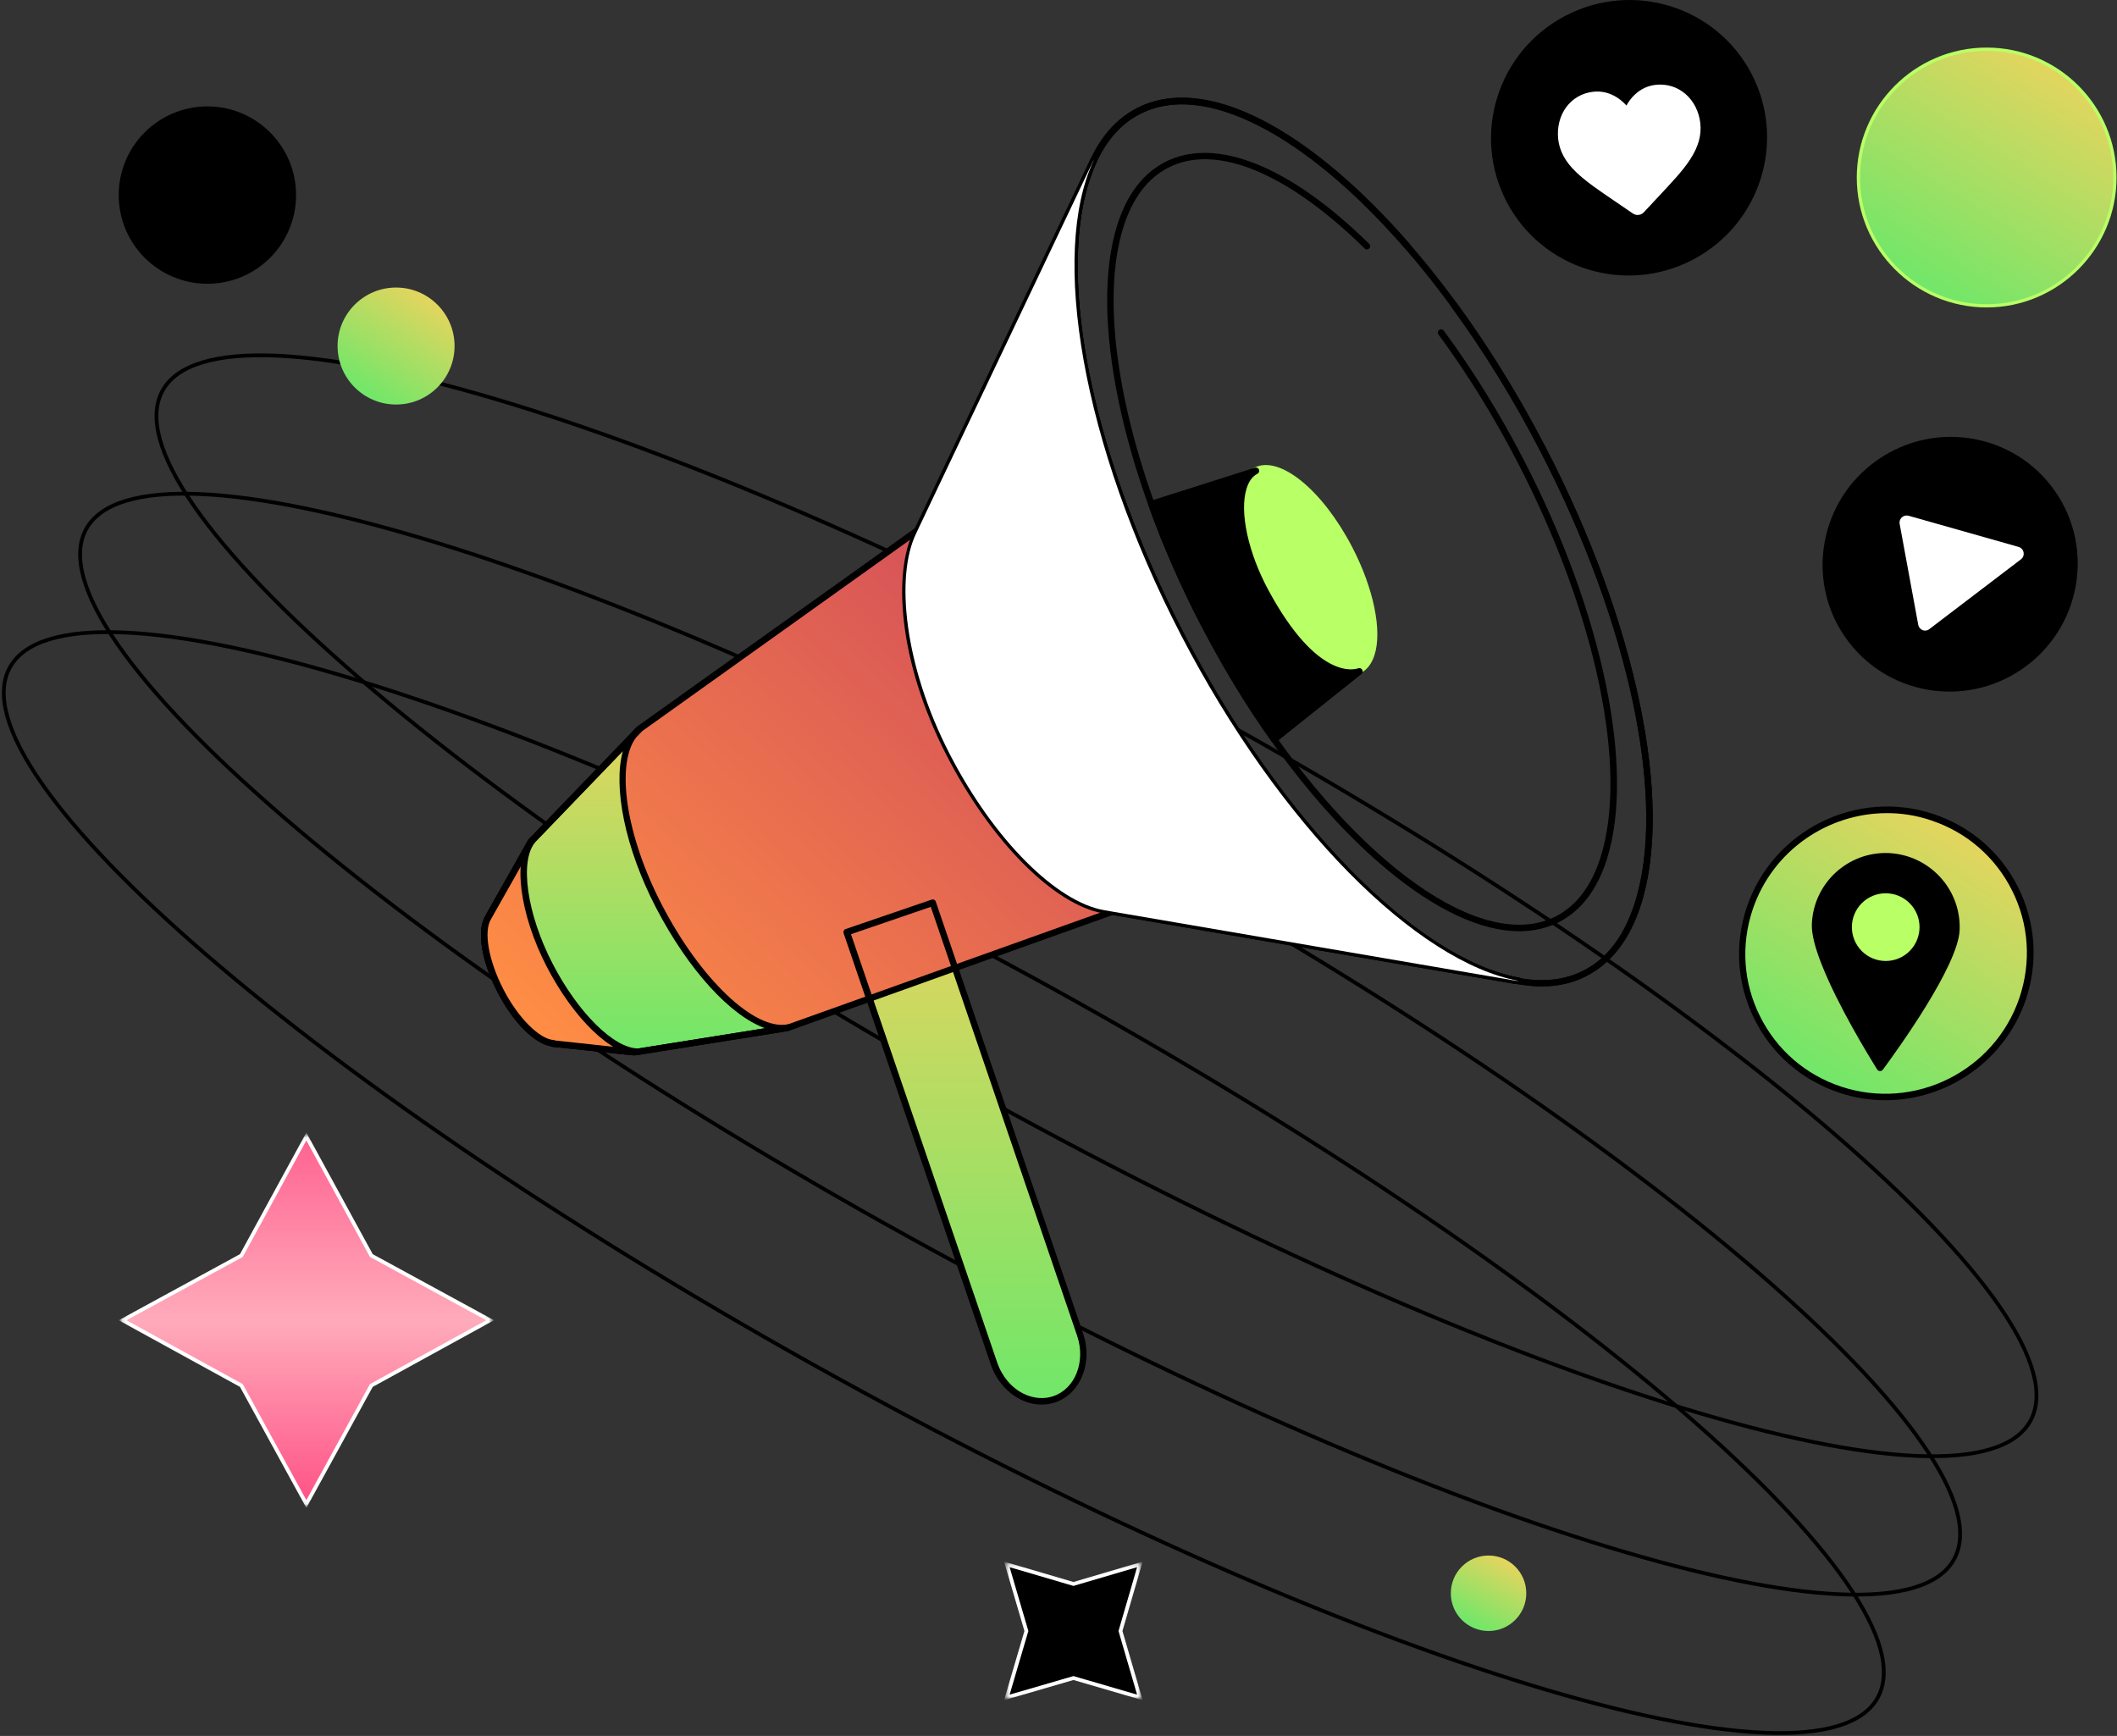 <svg width="561" height="460" viewBox="0 0 561 460" fill="none" xmlns="http://www.w3.org/2000/svg">
<rect x="0" y="0" width="561" height="460" fill="#333333" stroke="none"/>
<mask id="mask0_8795_2020" style="mask-type:luminance" maskUnits="userSpaceOnUse" x="266" y="414" width="37" height="37">
<path d="M302.461 414.195H266.461V450.195H302.461V414.195Z" fill="white"/>
</mask>
<g mask="url(#mask0_8795_2020)">
<path d="M284.463 419.73L302.062 414.544L296.922 432.195L302.062 449.796L284.463 444.66L266.812 449.796L271.992 432.195L266.812 414.544L284.463 419.73Z" fill="black" stroke="white" stroke-miterlimit="10"/>
</g>
<mask id="mask1_8795_2020" style="mask-type:luminance" maskUnits="userSpaceOnUse" x="31" y="300" width="100" height="100">
<path d="M130.912 349.923L81.184 300.195L31.456 349.923L81.184 399.651L130.912 349.923Z" fill="white"/>
</mask>
<g mask="url(#mask1_8795_2020)">
<path d="M98.402 332.704L129.878 349.854L98.402 367.142L81.183 398.549L63.964 367.142L32.488 349.854L63.964 332.704L81.183 301.159L98.402 332.704Z" fill="url(#paint0_linear_8795_2020)" stroke="white" stroke-miterlimit="10"/>
</g>
<path d="M167.053 279.595C167.014 279.595 166.975 279.595 166.975 279.595L146.458 277.401C146.34 277.401 146.223 277.362 146.105 277.284C141.642 276.578 136.003 270.938 131.892 263.025C127.546 254.643 126.254 246.495 128.642 242.656L128.681 242.539L139.958 222.562C140.193 222.131 140.702 222.013 141.133 222.248C141.563 222.483 141.681 222.993 141.446 223.423L130.169 243.479C130.169 243.518 130.13 243.557 130.13 243.557C128.094 246.73 129.464 254.564 133.419 262.203C137.295 269.684 142.895 275.325 146.732 275.599C146.849 275.599 147.006 275.638 147.084 275.717L167.132 277.871C167.602 277.91 167.954 278.341 167.876 278.811C167.837 279.242 167.484 279.595 167.053 279.595Z" fill="black"/>
<path d="M408.561 261.38C397.051 261.38 383.191 254.956 368.271 242.461C347.951 225.461 328.021 199.255 312.161 168.623C288.161 122.245 278.251 74.691 286.951 47.468C289.841 38.38 294.701 32.034 301.321 28.626C314.471 21.889 332.99 27.608 353.51 44.765C373.83 61.765 393.76 87.97 409.62 118.602C433.66 164.981 443.571 212.534 434.841 239.758C431.941 248.846 427.081 255.191 420.471 258.599C416.901 260.479 412.911 261.38 408.561 261.38ZM313.301 27.608C309.271 27.608 305.51 28.43 302.14 30.193C295.91 33.366 291.37 39.398 288.63 48.055C280.06 74.887 289.921 121.932 313.731 167.918C346.151 230.474 393.681 270.507 419.721 257.15C425.951 253.977 430.491 247.945 433.231 239.288C441.811 212.456 431.94 165.411 408.13 119.425C379.9 64.977 340.281 27.608 313.301 27.608Z" fill="black"/>
<path d="M357.54 179.043C350.81 179.043 341.409 170.347 334.639 157.225C328.999 146.335 326.689 135.132 328.769 128.669C329.509 126.397 330.72 124.791 332.41 123.929C339.06 120.521 350.459 129.805 358.369 145.042C364.009 155.932 366.319 167.135 364.239 173.598C363.499 175.87 362.28 177.476 360.6 178.338C359.66 178.808 358.64 179.043 357.54 179.043ZM335.46 124.909C334.64 124.909 333.86 125.065 333.19 125.418C331.9 126.084 330.959 127.337 330.369 129.178C328.449 135.211 330.679 145.943 336.129 156.441C343.329 170.347 354.18 179.709 359.78 176.81C361.07 176.144 362.01 174.891 362.6 173.05C364.51 166.978 362.24 156.285 356.84 145.787C350.5 133.605 341.41 124.909 335.46 124.909Z" fill="#B9FF66"/>
<path d="M168.424 279.595C168.385 279.595 168.385 279.595 168.346 279.595C168.189 279.595 167.993 279.556 167.837 279.556L146.458 277.401C146.34 277.401 146.223 277.362 146.105 277.284C141.642 276.579 136.003 270.938 131.892 263.025C127.546 254.643 126.254 246.495 128.642 242.657L128.681 242.539L138.979 224.599C139.371 223.58 139.88 222.679 140.506 221.935C140.78 221.583 141.289 221.543 141.642 221.778C141.994 222.053 142.112 222.523 141.877 222.914L140.428 225.382C138.118 231.61 140.389 243.832 146.34 255.27C152.801 267.765 161.611 276.892 167.915 277.715L168.385 277.754C168.855 277.793 169.207 278.224 169.168 278.694C169.207 279.242 168.855 279.595 168.424 279.595ZM147.084 275.717L162.042 277.245C156.286 273.562 149.943 265.963 144.892 256.171C139.997 246.73 137.57 236.938 137.961 229.887L130.169 243.479C130.169 243.518 130.13 243.558 130.13 243.558C128.094 246.73 129.464 254.565 133.419 262.203C137.295 269.685 142.895 275.325 146.732 275.599C146.849 275.599 147.006 275.639 147.084 275.717Z" fill="black"/>
<path d="M332.798 124.674C326.648 127.807 327.548 142.34 335.378 156.833C348.498 181.08 358.948 178.22 360.168 177.789C360.208 177.789 360.208 177.829 360.168 177.829L337.648 195.965C331.038 186.681 324.728 176.34 318.938 165.176C313.418 154.483 308.758 143.828 305.078 133.487L332.798 124.674Z" fill="black"/>
<path d="M168.424 278.733C161.767 278.263 152.448 268.824 145.674 255.78C138.509 241.953 136.825 227.655 141.211 222.562L129.503 242.931L129.425 243.089C127.193 246.536 128.485 254.486 132.675 262.595C136.786 270.586 142.581 276.148 146.653 276.461L146.536 276.54L168.424 278.733Z" fill="white"/>
<path d="M538.041 376.528C536.141 379.972 532.601 382.463 527.501 384.008C522.411 385.554 515.791 386.138 507.831 385.795C491.911 385.108 470.711 380.719 445.701 373.063C395.681 357.753 330.511 329.411 262.071 291.66C193.637 253.91 134.903 213.912 95.271 179.77C75.451 162.696 60.429 147.104 51.356 134.005C46.818 127.454 43.785 121.55 42.373 116.413C40.962 111.279 41.181 106.957 43.081 103.514C44.981 100.07 48.519 97.579 53.614 96.034C58.712 94.488 65.324 93.904 73.285 94.247C89.206 94.934 110.408 99.323 135.422 106.979C185.442 122.289 250.601 150.631 319.041 188.382C387.481 226.132 446.221 266.129 485.851 300.272C505.671 317.345 520.691 332.937 529.761 346.037C534.301 352.588 537.331 358.492 538.751 363.629C540.161 368.763 539.941 373.084 538.041 376.528Z" stroke="black"/>
<path d="M517.807 413.202C515.907 416.646 512.367 419.137 507.267 420.682C502.177 422.228 495.557 422.812 487.597 422.468C471.677 421.782 450.477 417.393 425.467 409.737C375.447 394.427 310.277 366.085 241.837 328.334C173.402 290.583 114.669 250.586 75.036 216.444C55.217 199.37 40.195 183.778 31.121 170.678C26.584 164.128 23.55 158.224 22.139 153.087C20.727 147.953 20.947 143.631 22.847 140.187C24.746 136.744 28.284 134.252 33.38 132.707C38.478 131.162 45.09 130.578 53.051 130.921C68.971 131.608 90.173 135.997 115.187 143.653C165.208 158.962 230.37 187.305 298.807 225.055C367.247 262.806 425.977 302.803 465.617 336.945C485.437 354.019 500.457 369.611 509.527 382.711C514.067 389.262 517.097 395.166 518.517 400.302C519.927 405.436 519.707 409.758 517.807 413.202Z" stroke="black"/>
<path d="M497.579 449.876C495.679 453.32 492.139 455.811 487.049 457.356C481.949 458.902 475.339 459.486 467.369 459.143C451.449 458.456 430.249 454.067 405.239 446.411C355.219 431.101 290.059 402.759 221.615 365.008C153.176 327.258 94.442 287.261 54.81 253.118C34.99 236.045 19.968 220.453 10.895 207.353C6.357 200.802 3.324 194.898 1.912 189.761C0.501 184.627 0.72 180.306 2.62 176.862C4.52 173.418 8.058 170.927 13.153 169.382C18.251 167.836 24.863 167.252 32.824 167.595C48.745 168.282 69.947 172.671 94.961 180.327C144.981 195.637 210.143 223.979 278.579 261.73C347.019 299.48 405.759 339.478 445.389 373.62C465.209 390.694 480.229 406.286 489.299 419.385C493.839 425.936 496.869 431.84 498.289 436.977C499.699 442.111 499.479 446.432 497.579 449.876Z" stroke="black"/>
<path d="M104.957 107.195C113.517 107.195 120.457 100.256 120.457 91.695C120.457 83.135 113.517 76.195 104.957 76.195C96.397 76.195 89.457 83.135 89.457 91.695C89.457 100.256 96.397 107.195 104.957 107.195Z" fill="url(#paint1_linear_8795_2020)"/>
<path d="M394.461 432.195C399.984 432.195 404.461 427.718 404.461 422.195C404.461 416.672 399.984 412.195 394.461 412.195C388.938 412.195 384.461 416.672 384.461 422.195C384.461 427.718 388.938 432.195 394.461 432.195Z" fill="url(#paint2_linear_8795_2020)"/>
<path d="M54.957 75.195C67.936 75.195 78.457 64.674 78.457 51.695C78.457 38.717 67.936 28.195 54.957 28.195C41.978 28.195 31.457 38.717 31.457 51.695C31.457 64.674 41.978 75.195 54.957 75.195Z" fill="black"/>
<path d="M279.428 370.785C273.128 372.939 265.918 368.669 263.418 361.266L224.414 247.004L247.198 239.209L286.238 353.628C288.748 360.953 285.688 368.63 279.428 370.785Z" fill="url(#paint3_linear_8795_2020)"/>
<path d="M243.17 140.577L169.442 193.183L140.741 222.993L129.464 242.931L129.425 243.087C127.193 246.534 128.485 254.486 132.675 262.594C136.786 270.585 142.581 276.148 146.653 276.461L146.536 276.539L168.189 278.89L208.714 272.426L294.74 241.638L401.67 259.97L402.42 260.009C375.55 254.995 339.3 219.075 312.95 168.271C286.63 117.505 278.25 67.327 289.8 42.571H289.77L243.76 139.323L243.17 140.577Z" fill="url(#paint4_linear_8795_2020)"/>
<path d="M408.561 261.38C397.051 261.38 383.191 254.956 368.271 242.461C347.951 225.46 328.021 199.255 312.161 168.623C288.161 122.245 278.251 74.691 286.951 47.467C289.841 38.38 294.701 32.034 301.321 28.626C310.131 24.082 321.641 25.218 334.601 31.877C347.011 38.262 360.441 49.583 373.521 64.585C373.831 64.938 373.791 65.486 373.441 65.799C373.091 66.113 372.541 66.074 372.231 65.721C345.681 35.246 318.82 21.615 302.14 30.193C295.91 33.366 291.37 39.398 288.63 48.055C280.06 74.887 289.921 121.932 313.731 167.918C341.921 222.327 381.591 259.735 408.521 259.735C412.561 259.735 416.321 258.912 419.681 257.15C425.911 253.977 430.451 247.945 433.191 239.288C441.771 212.456 431.901 165.411 408.091 119.425C401.011 105.715 393.021 92.827 384.441 81.115C384.171 80.724 384.251 80.175 384.641 79.901C385.031 79.627 385.581 79.705 385.851 80.097C394.511 91.887 402.491 104.853 409.661 118.641C433.661 164.98 443.571 212.534 434.841 239.758C431.941 248.845 427.081 255.191 420.471 258.599C416.901 260.479 412.911 261.38 408.561 261.38Z" fill="black"/>
<path d="M402.611 246.769C392.511 246.769 380.371 241.129 367.291 230.2C349.521 215.315 332.051 192.361 318.191 165.568C297.171 124.987 288.511 83.348 296.111 59.493C298.651 51.502 302.921 45.94 308.761 42.924C322.151 36.069 341.841 43.981 362.831 64.624C363.181 64.977 363.181 65.486 362.831 65.839C362.481 66.191 361.971 66.191 361.621 65.839C341.181 45.744 322.191 37.91 309.541 44.451C304.141 47.232 300.181 52.442 297.751 60.002C290.281 83.426 298.891 124.556 319.721 164.784C344.351 212.377 379.001 245.046 402.571 245.046C406.101 245.046 409.351 244.302 412.321 242.813C417.731 240.032 421.681 234.822 424.111 227.262C431.591 203.838 422.971 162.708 402.141 122.48C395.841 110.337 388.791 98.938 381.191 88.636C380.921 88.244 381.001 87.696 381.391 87.422C381.781 87.148 382.331 87.226 382.601 87.618C390.281 98.037 397.371 109.475 403.711 121.696C424.731 162.277 433.391 203.916 425.791 227.771C423.251 235.762 418.981 241.325 413.141 244.341C409.931 245.947 406.411 246.769 402.611 246.769Z" fill="black"/>
<path d="M402.487 260.793L401.707 260.754C401.667 260.754 401.627 260.754 401.587 260.754L294.817 242.461L292.347 242.03C279.227 239.719 262.587 222.914 250.877 200.234C237.607 174.46 236.937 151.506 241.957 141.086L242.537 139.911L289.017 42.219C289.137 42.023 289.297 41.867 289.527 41.788C289.767 41.709 289.997 41.709 290.197 41.828C290.627 42.023 290.817 42.532 290.627 42.964C278.837 68.228 288.157 118.445 313.767 167.879C339.407 217.391 375.157 254.055 402.687 259.108C403.117 259.187 403.427 259.578 403.387 260.048C403.277 260.44 402.917 260.793 402.487 260.793ZM285.297 53.971L244.067 140.655L243.477 141.831C238.507 152.173 239.957 175.283 252.407 199.413C263.877 221.661 280.047 238.113 292.657 240.306L295.127 240.737L391.017 257.189C365.057 245.79 334.717 212.143 312.197 168.663C289.837 125.497 279.857 81.665 285.297 53.971Z" fill="black"/>
<path d="M207.262 272.583L208.985 272.23C199.666 274.189 184.944 260.087 174.568 240.071C163.957 219.624 161.96 199.216 169.477 193.183L168.499 194.163L141.286 222.444C136.822 227.458 138.467 241.834 145.671 255.739C152.602 269.136 162.43 278.694 169.125 278.654L207.262 272.583Z" fill="url(#paint5_linear_8795_2020)"/>
<path d="M448.639 68.792C466.539 59.389 473.469 37.311 464.109 19.48C454.749 1.65 432.649 -5.182 414.749 4.222C396.849 13.626 389.929 35.703 399.289 53.534C408.649 71.365 430.739 78.196 448.639 68.792Z" fill="black"/>
<path d="M415.019 28.43C416.749 26.08 419.289 24.631 422.189 24.317C424.379 24.082 426.419 24.552 428.339 25.727C429.319 26.315 430.179 27.059 430.999 27.96C431.589 26.903 432.289 25.962 433.109 25.179C434.719 23.612 436.639 22.711 438.789 22.476C441.689 22.163 444.509 23.025 446.699 24.944C448.849 26.824 450.229 29.566 450.579 32.661C450.929 35.834 450.069 38.889 447.879 42.258C445.919 45.274 442.939 48.407 439.499 52.089C438.319 53.343 436.989 54.753 435.619 56.242C435.269 56.633 434.759 56.908 434.209 56.947C433.659 57.025 433.149 56.868 432.679 56.555C430.999 55.38 429.389 54.283 427.979 53.343C423.829 50.523 420.229 48.094 417.649 45.587C414.749 42.806 413.259 39.986 412.909 36.813C412.599 33.718 413.339 30.741 415.019 28.43Z" fill="white"/>
<path d="M526.459 81.469C507.509 81.469 492.039 66.035 492.039 47.038C492.039 28.078 507.469 12.606 526.459 12.606C545.449 12.606 560.879 28.04 560.879 47.038C560.879 65.996 545.449 81.469 526.459 81.469ZM526.459 14.329C508.449 14.329 493.759 28.98 493.759 47.038C493.759 65.056 508.409 79.745 526.459 79.745C544.469 79.745 559.149 65.096 559.149 47.038C559.149 29.018 544.509 14.329 526.459 14.329Z" fill="#B9FF66"/>
<path d="M535.538 50.366C533.658 50.366 532.018 51.267 530.918 52.677L519.608 48.251C519.608 48.094 519.648 47.977 519.648 47.82C519.648 47.546 519.608 47.272 519.568 46.998L531.158 41.631C532.208 42.845 533.778 43.629 535.538 43.668C538.748 43.668 541.418 41.044 541.418 37.792C541.418 34.541 538.788 31.878 535.538 31.878C532.328 31.878 529.668 34.502 529.668 37.753C529.668 38.027 529.708 38.302 529.748 38.576L518.158 43.942C517.098 42.728 515.528 41.945 513.768 41.905C510.558 41.905 507.898 44.53 507.898 47.781C507.898 51.032 510.518 53.696 513.768 53.696C515.648 53.696 517.298 52.795 518.388 51.385L529.708 55.811C529.708 55.968 529.668 56.085 529.668 56.242C529.668 59.493 532.288 62.157 535.538 62.157C538.748 62.157 541.418 59.532 541.418 56.281C541.378 53.03 538.748 50.405 535.538 50.366Z" fill="black"/>
<path d="M535.988 177.188C551.348 166.517 555.208 145.478 544.608 130.194C534.008 114.91 512.948 111.17 497.588 121.84C482.218 132.51 478.358 153.55 488.958 168.834C499.568 184.118 520.618 187.858 535.988 177.188Z" fill="black"/>
<path d="M508.331 165.568L503.401 138.814C503.161 137.443 504.421 136.307 505.751 136.66L534.921 144.925C536.411 145.356 536.761 147.275 535.541 148.215L511.271 166.704C510.211 167.566 508.611 166.978 508.331 165.568Z" fill="white"/>
<path d="M516.461 286.776C535.431 277.535 543.371 254.748 534.191 235.881C525.011 217.014 502.181 209.211 483.211 218.452C464.231 227.694 456.291 250.481 465.471 269.348C474.651 288.215 497.481 296.018 516.461 286.776Z" fill="url(#paint6_linear_8795_2020)"/>
<path d="M519.298 246.456C518.898 255.975 502.808 278.224 498.968 283.433C498.578 283.982 497.758 283.943 497.408 283.355C494.978 279.438 486.948 266.277 482.758 255.622C481.078 251.392 480.018 247.553 480.138 244.85C480.568 234.039 489.688 225.617 500.498 226.048C511.308 226.557 519.728 235.645 519.298 246.456Z" fill="black"/>
<path d="M276.017 372.195C274.177 372.195 272.297 371.764 270.497 370.863C266.857 369.061 263.957 365.693 262.547 361.54L223.552 247.279C223.395 246.848 223.63 246.339 224.1 246.182L246.887 238.387C247.127 238.308 247.357 238.308 247.557 238.426C247.747 238.543 247.907 238.7 247.987 238.935L287.027 353.354C289.647 361.109 286.357 369.296 279.657 371.607C278.527 371.999 277.277 372.195 276.017 372.195ZM225.51 247.553L264.237 360.992C265.487 364.713 268.067 367.769 271.277 369.335C273.867 370.589 276.647 370.824 279.157 369.962C284.947 367.964 287.767 360.757 285.417 353.902L246.657 240.306L225.51 247.553Z" fill="black"/>
<path d="M360.219 177.535C366.349 174.354 365.169 159.946 357.589 145.355C350.019 130.763 338.919 121.512 332.789 124.693C326.669 127.874 327.849 142.281 335.419 156.873C342.999 171.465 354.099 180.715 360.219 177.535Z" fill="#B9FF66"/>
<path d="M168.227 279.712C168.188 279.712 168.148 279.712 168.148 279.712L146.496 277.362C146.378 277.362 146.261 277.323 146.143 277.245C141.679 276.539 136.041 270.899 131.93 262.986C127.544 254.643 126.252 246.495 128.641 242.657L128.68 242.539L139.957 222.562C139.996 222.484 140.035 222.444 140.074 222.405L168.775 192.596C168.814 192.557 168.853 192.518 168.892 192.479L242.428 139.989L288.938 42.18C289.058 41.984 289.218 41.827 289.448 41.749C289.688 41.67 289.918 41.67 290.118 41.788C290.548 41.984 290.748 42.493 290.548 42.924C278.758 68.189 288.078 118.406 313.688 167.84C339.338 217.352 375.088 254.016 402.608 259.069C403.038 259.148 403.358 259.539 403.318 260.009C403.278 260.44 402.888 260.754 402.458 260.793L401.708 260.754C401.668 260.754 401.628 260.754 401.588 260.754L294.858 242.461L209.026 273.171C208.987 273.171 208.909 273.21 208.87 273.21L168.344 279.673C168.305 279.712 168.266 279.712 168.227 279.712ZM147.122 275.717L168.227 277.989L208.557 271.526L294.538 240.776C294.698 240.737 294.818 240.698 294.968 240.737L391.058 257.189C365.098 245.79 334.758 212.142 312.238 168.663C289.878 125.496 279.898 81.664 285.378 53.97L243.948 140.93C243.878 141.047 243.798 141.165 243.678 141.243L170.028 193.85L141.444 223.502L130.168 243.479C130.168 243.518 130.129 243.558 130.129 243.558C128.093 246.73 129.463 254.565 133.418 262.203C137.294 269.685 142.893 275.325 146.73 275.599C146.887 275.599 147.005 275.639 147.122 275.717Z" fill="black"/>
<path d="M243.288 140.264L289.757 42.532H289.798C278.248 67.288 286.668 117.466 312.938 168.232C339.298 219.076 375.547 254.995 402.487 259.931L401.747 259.892L294.968 241.599L292.507 241.168C280.087 238.974 263.528 222.836 251.668 199.803C239.488 176.183 237.338 152.642 242.738 141.439L243.288 140.264Z" fill="white"/>
<path d="M169.087 279.555C161.96 279.555 152.054 269.959 144.889 256.17C137.606 242.069 135.766 227.341 140.621 221.896L167.325 194.163C167.795 193.536 168.343 192.988 168.93 192.518C169.282 192.243 169.792 192.283 170.105 192.596C170.418 192.948 170.418 193.458 170.105 193.771L168.578 195.377C163.135 202.663 165.837 221.308 175.352 239.679C185.61 259.5 199.941 273.092 208.712 271.447L208.829 271.408C209.299 271.33 209.73 271.604 209.847 272.074C209.926 272.544 209.652 272.975 209.182 273.092C209.143 273.092 209.103 273.092 209.064 273.131L207.459 273.445H207.42L169.282 279.516C169.204 279.516 169.126 279.555 169.087 279.555ZM165.054 199.02L141.913 223.071C137.606 227.928 139.564 242.108 146.455 255.387C153.19 268.392 162.704 277.793 169.087 277.832L202.76 272.465C193.676 269.253 182.478 257.15 173.825 240.502C165.602 224.638 162.43 208.499 165.054 199.02Z" fill="black"/>
<path d="M337.65 196.826C337.61 196.826 337.58 196.826 337.54 196.826C337.3 196.787 337.11 196.67 336.95 196.474C330.17 186.955 323.87 176.536 318.19 165.607C312.75 155.109 308.05 144.416 304.29 133.84C304.21 133.605 304.21 133.369 304.33 133.174C304.45 132.978 304.61 132.821 304.84 132.743L332.56 123.929C332.99 123.812 333.46 124.008 333.62 124.438C333.78 124.869 333.62 125.339 333.23 125.535C331.9 126.201 330.92 127.533 330.33 129.492C328.41 135.641 330.76 146.531 336.2 156.52C349.01 180.179 358.88 177.476 359.93 177.084C360.32 176.928 360.79 177.123 360.99 177.476C361.19 177.829 361.11 178.338 360.79 178.612L338.2 196.631C338.05 196.748 337.85 196.826 337.65 196.826ZM306.21 134.035C309.93 144.259 314.47 154.6 319.72 164.785C325.2 175.361 331.31 185.428 337.85 194.711L357.39 178.965C352.92 178.769 344.51 175.439 334.64 157.225C328.92 146.688 326.57 135.563 328.65 128.865C328.92 128.003 329.24 127.259 329.63 126.554L306.21 134.035Z" fill="black"/>
<path d="M550.189 70.787C563.299 57.678 563.299 36.423 550.189 23.313C537.089 10.204 515.839 10.204 502.739 23.313C489.629 36.423 489.629 57.678 502.739 70.787C515.839 83.897 537.089 83.897 550.189 70.787Z" fill="url(#paint7_linear_8795_2020)"/>
<path d="M499.638 291.542C495.568 291.542 491.418 290.915 487.378 289.544C477.518 286.254 469.528 279.36 464.908 270.037C460.288 260.753 459.578 250.216 462.908 240.345C469.798 220.016 491.958 208.93 512.358 215.707C522.228 218.997 530.218 225.891 534.838 235.214C539.458 244.497 540.158 255.034 536.838 264.905C531.278 281.201 515.968 291.542 499.638 291.542ZM500.028 215.472C484.408 215.472 469.758 225.343 464.478 240.933C461.298 250.373 461.968 260.44 466.398 269.293C470.818 278.184 478.448 284.804 487.888 287.938C507.388 294.401 528.568 283.825 535.148 264.396C538.318 254.956 537.658 244.889 533.228 236.036C528.808 227.145 521.168 220.525 511.738 217.391C507.858 216.059 503.908 215.472 500.028 215.472Z" fill="black"/>
<path d="M506.047 252.021C509.547 248.518 509.547 242.839 506.047 239.336C502.547 235.833 496.867 235.833 493.367 239.336C489.867 242.839 489.867 248.518 493.367 252.021C496.867 255.524 502.547 255.524 506.047 252.021Z" fill="#B9FF66"/>
<defs>
<linearGradient id="paint0_linear_8795_2020" x1="81.183" y1="301.159" x2="81.183" y2="398.549" gradientUnits="userSpaceOnUse">
<stop stop-color="#FF6290"/>
<stop offset="0.5" stop-color="#FFABBB"/>
<stop offset="1" stop-color="#FF5286"/>
</linearGradient>
<linearGradient id="paint1_linear_8795_2020" x1="113.5" y1="79" x2="96.5" y2="104.5" gradientUnits="userSpaceOnUse">
<stop stop-color="#E3D55E"/>
<stop offset="1" stop-color="#70E769"/>
</linearGradient>
<linearGradient id="paint2_linear_8795_2020" x1="399" y1="413.5" x2="389.5" y2="430.5" gradientUnits="userSpaceOnUse">
<stop stop-color="#E3D55E"/>
<stop offset="1" stop-color="#70E769"/>
</linearGradient>
<linearGradient id="paint3_linear_8795_2020" x1="255.765" y1="239.209" x2="255.765" y2="371.344" gradientUnits="userSpaceOnUse">
<stop stop-color="#E3D55E"/>
<stop offset="1" stop-color="#70E769"/>
</linearGradient>
<linearGradient id="paint4_linear_8795_2020" x1="365.5" y1="43" x2="144" y2="279" gradientUnits="userSpaceOnUse">
<stop stop-color="#B11D6B"/>
<stop offset="1" stop-color="#FF8E44"/>
</linearGradient>
<linearGradient id="paint5_linear_8795_2020" x1="173.899" y1="193.183" x2="173.899" y2="278.654" gradientUnits="userSpaceOnUse">
<stop stop-color="#E3D55E"/>
<stop offset="1" stop-color="#70E769"/>
</linearGradient>
<linearGradient id="paint6_linear_8795_2020" x1="517" y1="219.5" x2="478.5" y2="284" gradientUnits="userSpaceOnUse">
<stop stop-color="#E3D55E"/>
<stop offset="1" stop-color="#70E769"/>
</linearGradient>
<linearGradient id="paint7_linear_8795_2020" x1="545" y1="18.5" x2="509" y2="76.5" gradientUnits="userSpaceOnUse">
<stop stop-color="#E3D55E"/>
<stop offset="1" stop-color="#70E769"/>
</linearGradient>
</defs>
</svg>
